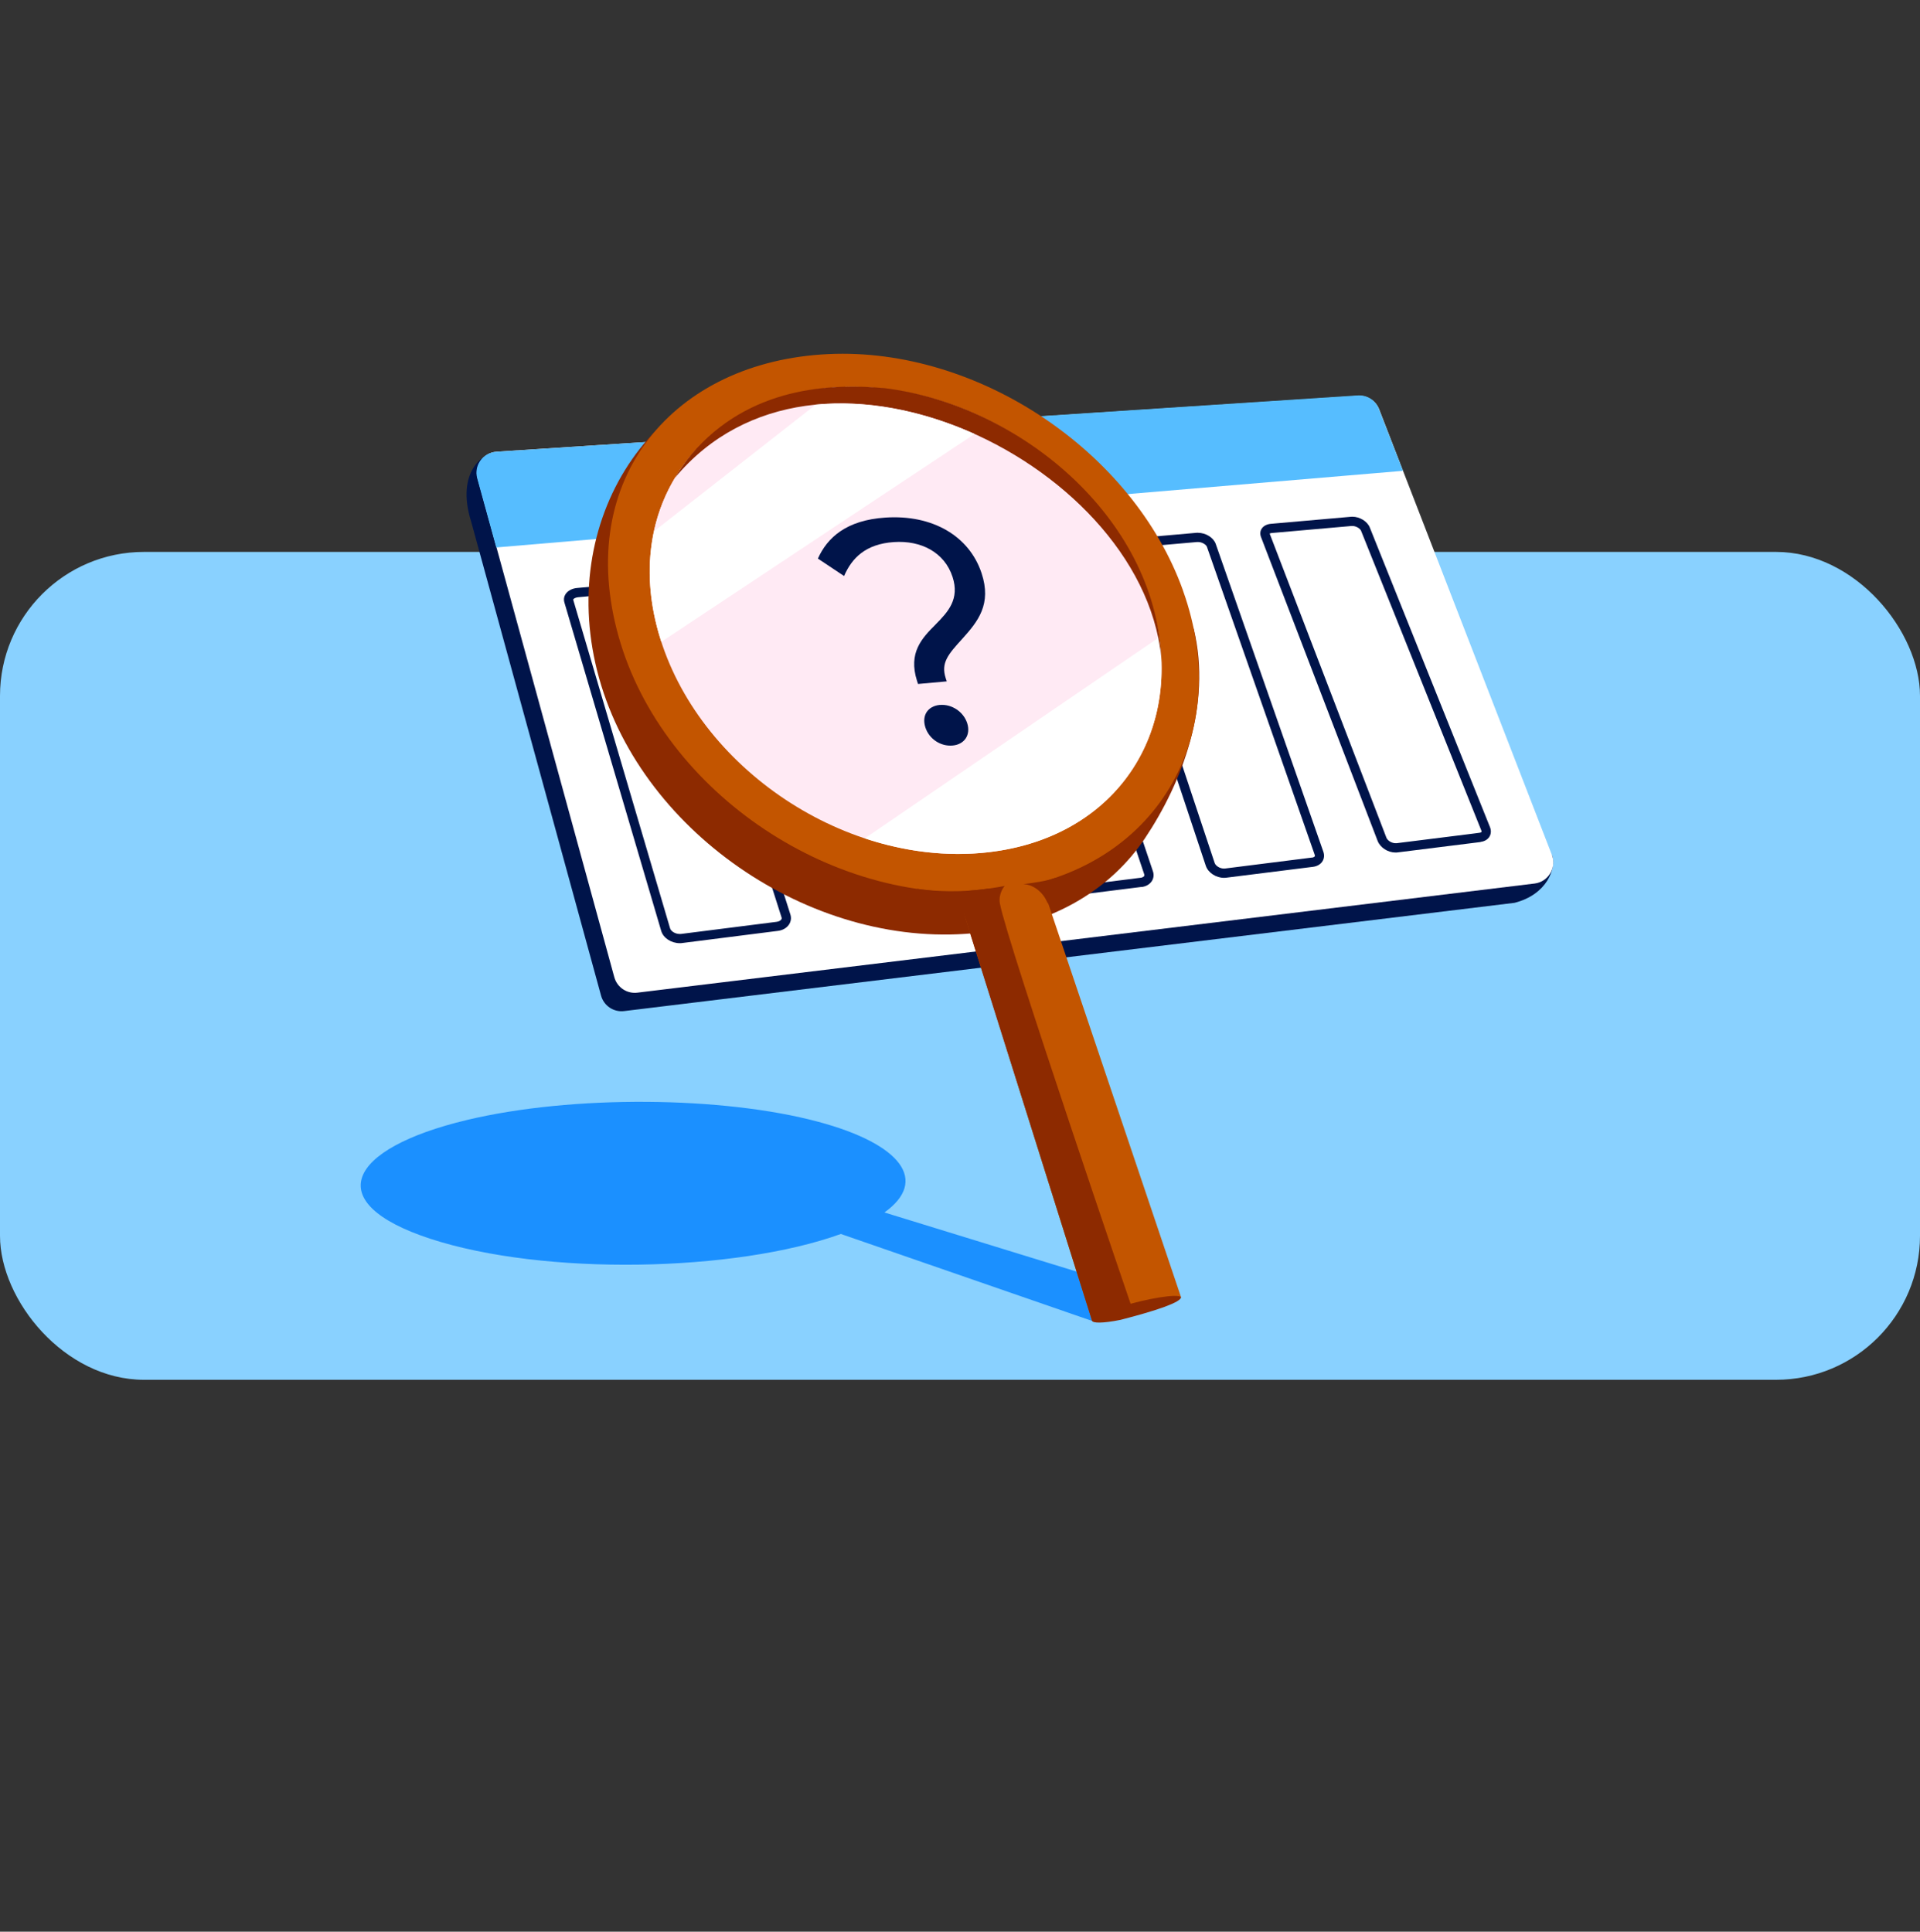 <svg width="160" height="161" viewBox="0 0 160 161" fill="none" xmlns="http://www.w3.org/2000/svg">
<rect x="0" y="0" width="160" height="161" fill="#333333" stroke="none"/>
<rect y="46" width="160" height="69" rx="12" fill="#89D1FF"/>
<path d="M39.235 43.37L50.088 82.98C50.321 83.83 51.143 84.381 52.019 84.268L126.213 75.246C128.933 74.554 129.709 72.351 129.34 71.288L86.656 37.559C86.394 36.808 85.668 36.325 84.879 36.375L41.373 37.659C40.256 37.73 38.014 39.344 39.231 43.374L39.235 43.37Z" fill="#00144A"/>
<path d="M39.803 39.887L51.192 81.445C51.425 82.295 52.247 82.846 53.123 82.733L127.898 73.636C129.011 73.49 129.709 72.355 129.339 71.292L114.956 34.176C114.695 33.426 113.968 32.942 113.179 32.992L41.393 37.647C40.276 37.718 39.504 38.802 39.803 39.887Z" fill="white"/>
<path d="M114.922 34.128C114.662 33.386 113.938 32.907 113.153 32.957L41.352 37.655C40.241 37.725 39.472 38.797 39.77 39.87L41.357 45.627L116.914 39.242L114.922 34.128Z" fill="#56BDFF"/>
<path d="M55.776 49.088C56.178 49.088 56.492 49.325 56.548 49.511L65.128 76.459C65.149 76.526 65.144 76.583 65.108 76.634C65.041 76.732 64.902 76.804 64.722 76.83L56.77 77.838C56.728 77.838 56.687 77.844 56.651 77.844C56.245 77.844 55.905 77.602 55.838 77.365L47.773 50.005C47.763 49.974 47.773 49.958 47.783 49.943C47.83 49.876 47.969 49.799 48.169 49.778L55.694 49.094C55.725 49.094 55.751 49.094 55.782 49.094M55.776 48.316C55.725 48.316 55.673 48.316 55.622 48.322L48.097 49.006C47.341 49.073 46.857 49.613 47.032 50.21L55.097 77.576C55.267 78.178 55.936 78.611 56.651 78.611C56.723 78.611 56.795 78.611 56.867 78.595L64.819 77.586C65.591 77.494 66.065 76.876 65.869 76.228L57.284 49.274C57.12 48.723 56.466 48.316 55.776 48.316Z" fill="#00144A"/>
<path d="M70.527 47.624C70.882 47.624 71.217 47.84 71.284 48.03L80.115 74.65C80.146 74.742 80.115 74.788 80.11 74.804C80.074 74.861 80.002 74.902 79.91 74.933L79.802 74.948L72.225 75.9C72.189 75.9 72.153 75.905 72.117 75.905C71.731 75.905 71.397 75.663 71.325 75.437L62.858 48.437C62.848 48.406 62.853 48.401 62.858 48.396C62.884 48.36 62.977 48.288 63.167 48.272L70.45 47.634C70.45 47.634 70.501 47.634 70.527 47.634M70.527 46.852C70.481 46.852 70.429 46.852 70.383 46.857L63.1 47.495C62.38 47.557 61.937 48.082 62.122 48.668L70.584 75.663C70.769 76.25 71.428 76.672 72.112 76.672C72.179 76.672 72.246 76.672 72.318 76.662L79.894 75.71V75.72C80.63 75.627 81.057 75.035 80.841 74.402L72.014 47.793C71.834 47.258 71.191 46.857 70.527 46.857V46.852Z" fill="#00144A"/>
<path d="M85.761 46.143C86.117 46.143 86.451 46.359 86.518 46.555L95.35 72.86C95.381 72.958 95.35 72.999 95.345 73.015C95.309 73.071 95.237 73.112 95.144 73.143L95.036 73.159L87.46 74.111C87.424 74.111 87.388 74.116 87.352 74.116C86.966 74.116 86.631 73.874 86.559 73.642L78.093 46.951C78.082 46.92 78.088 46.915 78.093 46.91C78.118 46.874 78.211 46.802 78.401 46.786L85.684 46.148C85.684 46.148 85.736 46.148 85.761 46.148M85.761 45.371C85.715 45.371 85.664 45.371 85.617 45.376L78.335 46.014C77.614 46.076 77.171 46.601 77.357 47.188L85.818 73.874C86.003 74.461 86.662 74.883 87.347 74.883C87.413 74.883 87.48 74.883 87.552 74.873L95.129 73.921V73.931C95.865 73.838 96.292 73.246 96.076 72.613L87.249 46.308C87.069 45.773 86.425 45.371 85.761 45.371Z" fill="#00144A"/>
<path d="M99.834 45.174C100.174 45.174 100.508 45.391 100.575 45.571L109.556 71.233C109.572 71.274 109.587 71.336 109.561 71.372C109.541 71.408 109.474 71.454 109.356 71.475H109.319L102.093 72.386C102.062 72.386 102.032 72.391 102.001 72.391C101.63 72.391 101.301 72.149 101.224 71.933L92.572 45.905L92.561 45.874C92.572 45.859 92.639 45.802 92.803 45.787L99.767 45.174C99.767 45.174 99.808 45.174 99.834 45.174ZM99.834 44.402C99.788 44.402 99.746 44.402 99.7 44.407L92.736 45.02C92.042 45.077 91.645 45.591 91.841 46.157L100.488 72.174C100.688 72.746 101.337 73.163 101.996 73.163C102.057 73.163 102.124 73.163 102.186 73.152L109.412 72.247C110.117 72.159 110.498 71.588 110.272 70.97L101.306 45.319C101.11 44.794 100.472 44.407 99.834 44.407V44.402Z" fill="#00144A"/>
<path d="M112.695 43.838C113.019 43.838 113.348 44.055 113.425 44.245L123.446 69.222C123.472 69.279 123.472 69.32 123.462 69.336C123.451 69.356 123.4 69.392 123.292 69.408L122.875 69.464L116.38 70.278C116.354 70.278 116.323 70.278 116.297 70.278C115.978 70.278 115.628 70.067 115.53 69.809L105.813 44.492C105.813 44.492 105.813 44.477 105.808 44.471C105.834 44.456 105.885 44.43 105.973 44.425L112.638 43.838C112.638 43.838 112.674 43.838 112.695 43.838ZM112.695 43.066C112.653 43.066 112.612 43.066 112.571 43.072L105.901 43.658C105.237 43.72 104.871 44.214 105.088 44.77L114.805 70.092C115.021 70.648 115.659 71.055 116.292 71.055C116.354 71.055 116.411 71.055 116.472 71.044L123.379 70.18V70.169C124.054 70.087 124.404 69.526 124.162 68.929L114.146 43.957C113.94 43.447 113.307 43.066 112.695 43.066Z" fill="#00144A"/>
<path d="M96.403 108.04L73.703 101.054C77.397 98.41 75.129 95.359 68.196 93.498C60.263 91.366 47.706 91.242 38.901 93.348C28.879 95.747 26.71 100.252 35.856 103.245C45.353 106.351 61.267 106.025 70.072 102.846L91.192 110.157L93.761 109.719C94.235 109.147 94.494 109.768 95.234 109.321C96.605 108.384 97.323 107.768 97.096 107.655H96.403V108.04Z" fill="#1B90FF"/>
<path d="M99.486 52.442C100.993 58.747 98.51 65.24 95.408 69.876C92.617 74.041 87.91 76.976 81.746 77.713C68.15 79.335 53.599 69.653 49.93 56.533C46.262 43.414 54.319 30.925 67.229 30.33C79.632 29.758 95.325 40.824 99.486 52.442Z" fill="#8D2A00"/>
<path d="M98.577 49.206C102.903 61.283 96.376 72.639 83.356 74.194C69.76 75.817 55.209 66.134 51.54 53.015C47.872 39.895 56.138 30.107 69.052 29.511C81.455 28.939 94.42 37.591 98.581 49.206H98.577Z" fill="#C35500"/>
<path d="M95.675 49.441C99.387 59.947 93.632 69.743 82.344 71.032C70.622 72.368 58.097 64.034 54.882 52.748C51.78 41.862 58.727 32.842 69.937 32.274C80.761 31.729 92.09 39.288 95.679 49.441H95.675Z" fill="#FFEAF4"/>
<path d="M98.419 108.114L91.003 110.081L79.223 72.6L86.17 71.793L98.419 108.114Z" fill="#C35500"/>
<path d="M54.492 44.288L69.823 32.281C61.77 32.732 55.941 37.552 54.492 44.288Z" fill="#FFEAF4"/>
<path d="M82.344 71.033C92.302 69.896 97.95 62.142 96.596 53.117L72.066 69.873C75.392 70.978 78.903 71.425 82.344 71.033Z" fill="white"/>
<path d="M83.592 35.668L83.584 35.664L83.592 35.668Z" fill="#FFEAF4"/>
<path d="M69.934 32.273C70.252 32.258 70.567 32.25 70.886 32.246C70.567 32.246 70.252 32.258 69.934 32.273Z" fill="#FFEAF4"/>
<path d="M80.234 34.074C80.333 34.113 80.431 34.153 80.526 34.192C80.427 34.153 80.333 34.113 80.234 34.074Z" fill="#FFEAF4"/>
<path d="M81.127 34.441C81.194 34.473 81.261 34.504 81.328 34.532C81.261 34.5 81.194 34.469 81.127 34.441Z" fill="#FFEAF4"/>
<path d="M79.328 33.73C79.438 33.77 79.552 33.809 79.663 33.852C79.552 33.809 79.442 33.77 79.328 33.73Z" fill="#FFEAF4"/>
<path d="M73.205 32.352C73.386 32.367 73.567 32.387 73.752 32.41C73.571 32.391 73.39 32.371 73.205 32.352Z" fill="#FFEAF4"/>
<path d="M72.225 32.281C72.413 32.293 72.606 32.301 72.795 32.316C72.606 32.301 72.413 32.289 72.225 32.281Z" fill="#FFEAF4"/>
<path d="M74.168 32.461C74.345 32.484 74.526 32.512 74.703 32.539C74.526 32.512 74.349 32.484 74.168 32.461Z" fill="#FFEAF4"/>
<path d="M71.205 32.25C71.418 32.25 71.626 32.254 71.839 32.262C71.626 32.254 71.414 32.25 71.205 32.25Z" fill="#FFEAF4"/>
<path d="M96.77 54.748C96.188 43.079 84.927 33.745 73.748 32.354C69.859 31.997 63.022 31.997 58.059 37.37C57.5 37.973 56.976 38.678 56.488 39.423C56.405 39.548 56.358 39.635 56.283 39.756C56.272 39.772 56.268 39.791 56.256 39.811C62.14 32.754 71.548 32.303 79.861 35.594C88.465 39 95.897 46.417 96.77 54.756V54.748Z" fill="#8D2A00"/>
<path d="M67.982 33.724L54.493 44.288C53.938 46.874 54.024 49.739 54.882 52.748C54.953 52.999 55.032 53.246 55.115 53.493L81.215 36.169C76.94 34.261 72.312 33.312 67.982 33.724Z" fill="white"/>
<path d="M76.397 74.082L80.439 76.469C80.439 76.469 79.597 74.388 82.368 74.102V74.059C81.258 74.227 79.022 74.451 76.397 74.078V74.082Z" fill="#8D2A00"/>
<path d="M85.305 73.685C85.868 73.709 86.852 74.124 87.32 75.319L87.989 73.148C87.989 73.148 87.371 73.446 85.305 73.681V73.685Z" fill="#8D2A00"/>
<path d="M91.004 110.083L79.959 74.984L80.703 74.24C80.703 74.24 82.116 74.157 83.722 73.836C83.722 73.836 83.167 74.459 83.328 75.321C83.974 78.707 94.475 109.424 94.475 109.424L91 110.083H91.004Z" fill="#8D2A00"/>
<path d="M98.419 108.115C98.419 108.523 96.507 109.201 93.377 110.004C91.83 110.314 91.071 110.274 91.004 110.082C90.957 109.945 91.803 109.416 93.338 108.922C95.637 108.205 98.16 107.802 98.419 108.115Z" fill="#8D2A00"/>
<path d="M77.975 52.037C79.014 50.991 79.982 49.929 79.38 48.083C78.711 46.034 76.759 45.023 74.48 45.18C72.13 45.34 70.984 46.516 70.339 48.009L68.158 46.555C68.938 44.823 70.504 43.353 73.787 43.138C77.707 42.879 80.766 44.666 81.797 47.77C82.651 50.352 81.51 51.775 80.207 53.224C79.01 54.541 78.396 55.235 78.809 56.524L78.896 56.79L76.503 57.006L76.416 56.739C75.672 54.396 76.829 53.185 77.975 52.041V52.037ZM78.321 58.757C79.309 58.667 80.293 59.322 80.6 60.274C80.907 61.226 80.392 62.037 79.4 62.135C78.392 62.233 77.416 61.587 77.109 60.607C76.802 59.627 77.317 58.847 78.321 58.753V58.757Z" fill="#00144A"/>
</svg>
